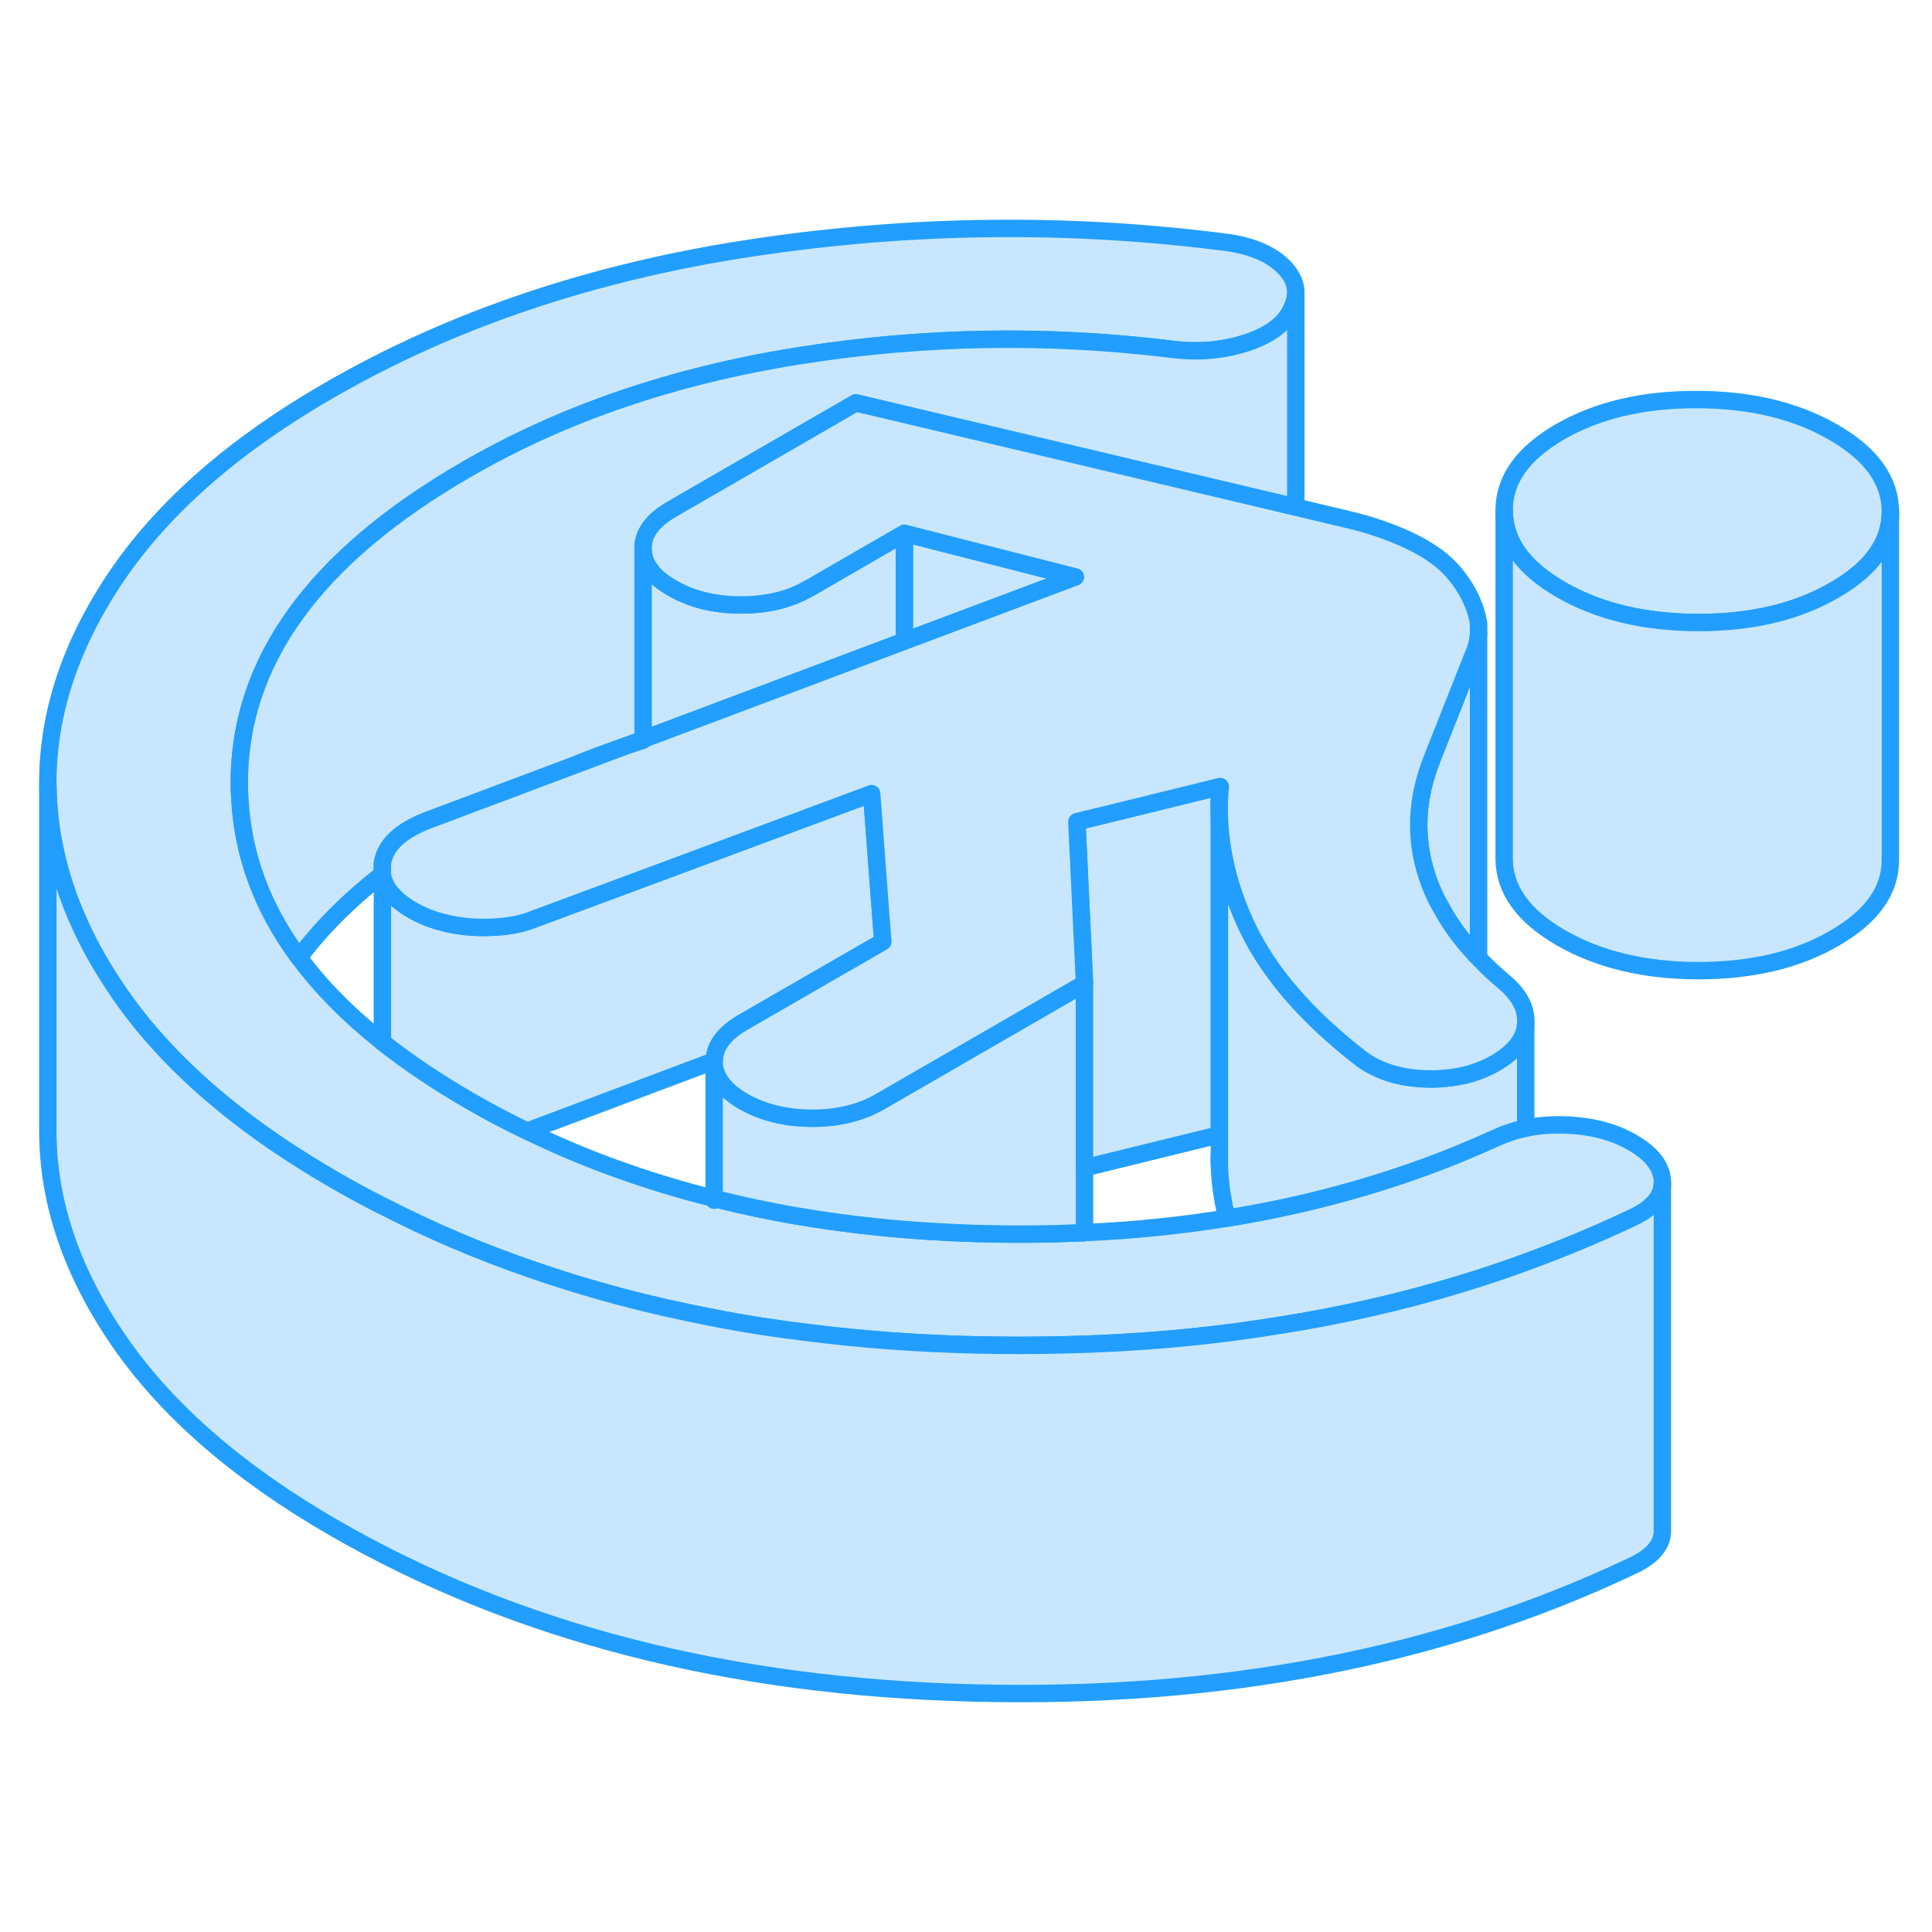 <svg width="48" height="48" viewBox="0 0 111 89" fill="#c8e7ff" xmlns="http://www.w3.org/2000/svg" stroke-width="1px" stroke-linecap="round" stroke-linejoin="round"><path d="M41.029 57.858V57.958L41.2 57.898C41.139 57.888 41.09 57.877 41.029 57.858ZM70.06 55.908V55.337C70.05 55.538 70.05 55.668 70.06 55.908ZM35.98 31.848C36.3 31.738 36.63 31.628 36.95 31.528V31.477L35.98 31.848Z" stroke="#229EFF" stroke-linejoin="round"/><path d="M61.789 22.148L61.659 22.198L51.959 25.838V19.638L61.789 22.148Z" stroke="#229EFF" stroke-linejoin="round"/><path d="M41.029 57.858V57.958L41.2 57.898C41.139 57.888 41.09 57.877 41.029 57.858ZM35.98 31.848C36.3 31.738 36.63 31.628 36.95 31.528V31.477L35.98 31.848Z" stroke="#229EFF" stroke-linejoin="round"/><path d="M108.609 18.377V18.397C108.609 20.167 107.539 21.677 105.389 22.907C103.239 24.157 100.629 24.767 97.549 24.767C94.469 24.757 91.849 24.127 89.679 22.877C87.519 21.627 86.429 20.117 86.419 18.337C86.409 16.567 87.479 15.057 89.629 13.807C91.789 12.567 94.399 11.947 97.479 11.957C100.559 11.957 103.179 12.587 105.339 13.837C107.509 15.087 108.599 16.607 108.609 18.377Z" stroke="#229EFF" stroke-linejoin="round"/><path d="M95.509 56.877V56.957C95.509 57.767 94.909 58.457 93.709 58.997C91.739 59.927 89.729 60.767 87.659 61.517C86.419 61.977 85.149 62.397 83.869 62.787C80.529 63.797 77.049 64.597 73.449 65.157C69.449 65.807 65.299 66.177 60.989 66.267C59.349 66.307 57.679 66.307 55.999 66.267C52.719 66.187 49.539 65.957 46.459 65.567C44.609 65.347 42.799 65.067 41.029 64.717C37.339 64.017 33.799 63.077 30.429 61.897C27.509 60.887 24.719 59.697 22.039 58.317C22.019 58.317 21.989 58.307 21.969 58.287C21.019 57.807 20.089 57.297 19.169 56.767C17.189 55.617 15.389 54.427 13.769 53.177C10.929 50.987 8.629 48.637 6.889 46.117C6.399 45.407 5.949 44.687 5.539 43.977C3.699 40.707 2.769 37.407 2.749 34.057C2.729 29.977 4.069 25.967 6.759 22.017C9.459 18.077 13.509 14.537 18.929 11.417C25.979 7.347 34.079 4.617 43.229 3.237C52.389 1.857 61.519 1.757 70.629 2.947C72.069 3.177 73.129 3.657 73.819 4.397C74.249 4.857 74.459 5.337 74.449 5.837C74.439 6.157 74.349 6.467 74.179 6.807C73.789 7.637 72.929 8.267 71.589 8.707C70.249 9.137 68.829 9.257 67.319 9.067C60.179 8.187 53.029 8.307 45.869 9.447C38.709 10.587 32.349 12.757 26.809 15.967C18.059 21.017 13.709 27.047 13.749 34.077C13.749 34.327 13.759 34.577 13.779 34.827C13.939 38.107 15.069 41.167 17.179 44.017C18.429 45.707 20.029 47.327 21.969 48.867C23.449 50.037 25.129 51.167 26.999 52.247C28.069 52.867 29.169 53.447 30.289 53.987C33.639 55.617 37.229 56.907 41.029 57.857V57.957L41.199 57.897C44.149 58.637 47.229 59.167 50.449 59.497C52.269 59.687 54.149 59.807 56.059 59.867C58.089 59.927 60.079 59.917 62.039 59.827C62.129 59.837 62.219 59.827 62.309 59.817C65.119 59.697 67.849 59.417 70.489 58.987C74.339 58.367 78.009 57.427 81.509 56.177C83.049 55.627 84.559 55.007 86.029 54.337C86.539 54.107 87.079 53.927 87.659 53.817C88.389 53.657 89.169 53.607 89.999 53.637C91.469 53.697 92.729 54.027 93.779 54.637C94.899 55.277 95.479 56.027 95.509 56.877Z" stroke="#229EFF" stroke-linejoin="round"/><path d="M108.609 18.398V38.378C108.619 40.158 107.549 41.668 105.389 42.908C103.239 44.158 100.629 44.768 97.549 44.768C94.469 44.758 91.849 44.128 89.679 42.878C87.519 41.628 86.429 40.118 86.419 38.338V18.338C86.419 20.118 87.519 21.628 89.679 22.878C91.849 24.128 94.469 24.758 97.549 24.768C100.629 24.768 103.239 24.158 105.389 22.908C107.539 21.678 108.609 20.168 108.609 18.398Z" stroke="#229EFF" stroke-linejoin="round"/><path d="M84.939 25.038V24.768" stroke="#229EFF" stroke-linejoin="round"/><path d="M95.509 56.958V76.878C95.549 77.728 94.949 78.438 93.709 78.998C82.739 84.198 70.169 86.618 55.999 86.268C41.819 85.928 29.549 82.758 19.169 76.768C13.719 73.618 9.629 70.068 6.889 66.118C4.149 62.158 2.769 58.148 2.749 54.058V34.058C2.769 37.408 3.699 40.708 5.539 43.978C5.949 44.688 6.399 45.408 6.889 46.118C8.629 48.638 10.929 50.988 13.769 53.178C15.389 54.428 17.189 55.618 19.169 56.768C20.089 57.298 21.019 57.808 21.969 58.288C21.989 58.308 22.019 58.318 22.039 58.318C24.719 59.698 27.509 60.888 30.429 61.898C33.799 63.078 37.339 64.018 41.029 64.718C42.799 65.068 44.609 65.348 46.459 65.568C49.539 65.958 52.719 66.188 55.999 66.268C57.679 66.308 59.349 66.308 60.989 66.268C65.299 66.178 69.449 65.808 73.449 65.158C77.049 64.598 80.529 63.798 83.869 62.788C85.149 62.398 86.419 61.978 87.659 61.518C89.729 60.768 91.739 59.928 93.709 58.998C94.909 58.458 95.509 57.768 95.509 56.958Z" stroke="#229EFF" stroke-linejoin="round"/><path d="M74.449 5.838V18.138L49.169 12.148L38.599 18.258C37.489 18.898 36.939 19.648 36.949 20.518V31.478L35.979 31.848C34.859 32.228 33.759 32.638 32.679 33.088L24.559 36.138C22.989 36.748 22.129 37.568 21.969 38.608V39.218C20.029 40.738 18.429 42.338 17.179 44.018C15.069 41.168 13.939 38.108 13.779 34.828C13.759 34.578 13.749 34.328 13.749 34.078C13.709 27.048 18.059 21.018 26.809 15.968C32.349 12.758 38.709 10.588 45.869 9.448C53.029 8.308 60.179 8.188 67.319 9.068C68.829 9.258 70.249 9.138 71.589 8.708C72.929 8.268 73.789 7.638 74.179 6.808C74.349 6.468 74.439 6.158 74.449 5.838Z" stroke="#229EFF" stroke-linejoin="round"/><path d="M51.959 19.638V25.838L36.949 31.478V20.518C36.949 21.388 37.509 22.148 38.629 22.788C39.319 23.188 40.089 23.468 40.939 23.618H40.949C41.459 23.708 41.989 23.758 42.559 23.758C44.059 23.758 45.369 23.448 46.479 22.808H46.489L51.959 19.638Z" stroke="#229EFF" stroke-linejoin="round"/><path d="M87.659 47.817V53.817C87.079 53.927 86.539 54.107 86.029 54.337C84.559 55.007 83.049 55.627 81.509 56.177C78.009 57.427 74.339 58.367 70.489 58.987C70.239 57.987 70.089 56.987 70.059 55.987V37.097L70.049 35.487C70.049 36.027 70.079 36.567 70.149 37.117C70.339 38.797 70.829 40.487 71.619 42.177C72.879 44.867 75.089 47.417 78.239 49.847C79.229 50.567 80.479 50.947 81.979 50.987C82.309 50.997 82.619 50.987 82.929 50.957C84.039 50.877 85.029 50.587 85.899 50.087C87.009 49.447 87.599 48.687 87.659 47.817Z" stroke="#229EFF" stroke-linejoin="round"/><path d="M62.309 45.508V59.818C62.219 59.828 62.129 59.838 62.039 59.828C60.079 59.918 58.089 59.928 56.059 59.868C54.149 59.808 52.269 59.688 50.449 59.498C47.229 59.168 44.149 58.638 41.199 57.898C41.139 57.888 41.089 57.878 41.029 57.858V50.008C41.039 50.868 41.599 51.628 42.709 52.278C43.829 52.918 45.139 53.238 46.649 53.248C48.149 53.248 49.459 52.928 50.569 52.288L62.309 45.508Z" stroke="#229EFF" stroke-linejoin="round"/><path d="M70.049 37.097V54.197L62.309 56.097V45.508L61.869 36.208L64.049 35.678L70.109 34.188C70.069 34.617 70.049 35.038 70.049 35.468V37.097Z" stroke="#229EFF" stroke-linejoin="round"/><path d="M50.719 43.108L42.689 47.738C41.609 48.368 41.059 49.098 41.039 49.948L30.289 53.988C29.169 53.448 28.069 52.868 26.999 52.248C25.129 51.168 23.449 50.038 21.969 48.868V39.268C22.099 40.028 22.679 40.708 23.699 41.298C24.229 41.598 24.789 41.828 25.379 41.978C25.969 42.138 26.559 42.228 27.149 42.268C27.739 42.308 28.359 42.288 29.009 42.218C29.669 42.138 30.249 41.988 30.779 41.768L36.949 39.478L37.329 39.338L50.079 34.598L50.519 40.468L50.719 43.108Z" stroke="#229EFF" stroke-linejoin="round"/><path d="M84.949 25.377V44.037C84.839 43.937 84.729 43.817 84.629 43.697C83.889 42.887 83.289 42.057 82.829 41.207C82.459 40.577 82.179 39.937 81.969 39.277C81.269 37.107 81.369 34.887 82.269 32.617L84.599 26.727C84.809 26.267 84.929 25.827 84.949 25.377Z" stroke="#229EFF" stroke-linejoin="round"/><path d="M87.659 47.817C87.599 48.687 87.009 49.447 85.899 50.087C85.029 50.587 84.039 50.877 82.929 50.957C82.619 50.987 82.309 50.997 81.979 50.987C80.479 50.947 79.229 50.567 78.239 49.847C75.089 47.417 72.879 44.867 71.619 42.177C70.829 40.487 70.339 38.797 70.149 37.117C70.079 36.567 70.049 36.027 70.049 35.487V35.467C70.049 35.037 70.069 34.617 70.109 34.187L64.049 35.677L61.869 36.207L62.309 45.507L50.569 52.288C49.459 52.928 48.149 53.247 46.649 53.247C45.139 53.237 43.829 52.917 42.709 52.278C41.599 51.627 41.039 50.867 41.029 50.007C41.029 49.987 41.029 49.967 41.039 49.947C41.059 49.097 41.609 48.367 42.689 47.737L50.719 43.107L50.519 40.467L50.079 34.597L37.329 39.337L36.949 39.477L30.779 41.767C30.249 41.987 29.669 42.137 29.009 42.217C28.359 42.287 27.739 42.307 27.149 42.267C26.559 42.227 25.969 42.137 25.379 41.977C24.789 41.827 24.229 41.597 23.699 41.297C22.679 40.707 22.099 40.028 21.969 39.267V38.607C22.129 37.567 22.989 36.748 24.559 36.138L32.679 33.087L35.979 31.847C36.299 31.737 36.629 31.628 36.949 31.527V31.477L51.959 25.837L61.659 22.197L61.789 22.148L51.959 19.637L46.489 22.797H46.479C45.369 23.447 44.059 23.757 42.559 23.757C41.989 23.757 41.459 23.707 40.949 23.617H40.939C40.089 23.467 39.319 23.188 38.629 22.788C37.509 22.148 36.949 21.387 36.949 20.517C36.939 19.648 37.489 18.897 38.599 18.257L49.169 12.148L74.449 18.137L77.389 18.837C78.699 19.137 79.909 19.557 81.029 20.087C82.139 20.617 82.999 21.247 83.589 21.967C84.179 22.677 84.599 23.447 84.829 24.257C84.909 24.517 84.949 24.777 84.949 25.038V25.377C84.929 25.827 84.809 26.267 84.599 26.727L82.269 32.617C81.369 34.887 81.269 37.108 81.969 39.278C82.179 39.938 82.459 40.577 82.829 41.207C83.289 42.057 83.889 42.887 84.629 43.697C84.729 43.817 84.839 43.938 84.949 44.038C85.379 44.498 85.859 44.947 86.369 45.377C87.289 46.137 87.719 46.947 87.659 47.817Z" stroke="#229EFF" stroke-linejoin="round"/><path d="M70.049 35.467V35.077" stroke="#229EFF" stroke-linejoin="round"/></svg>